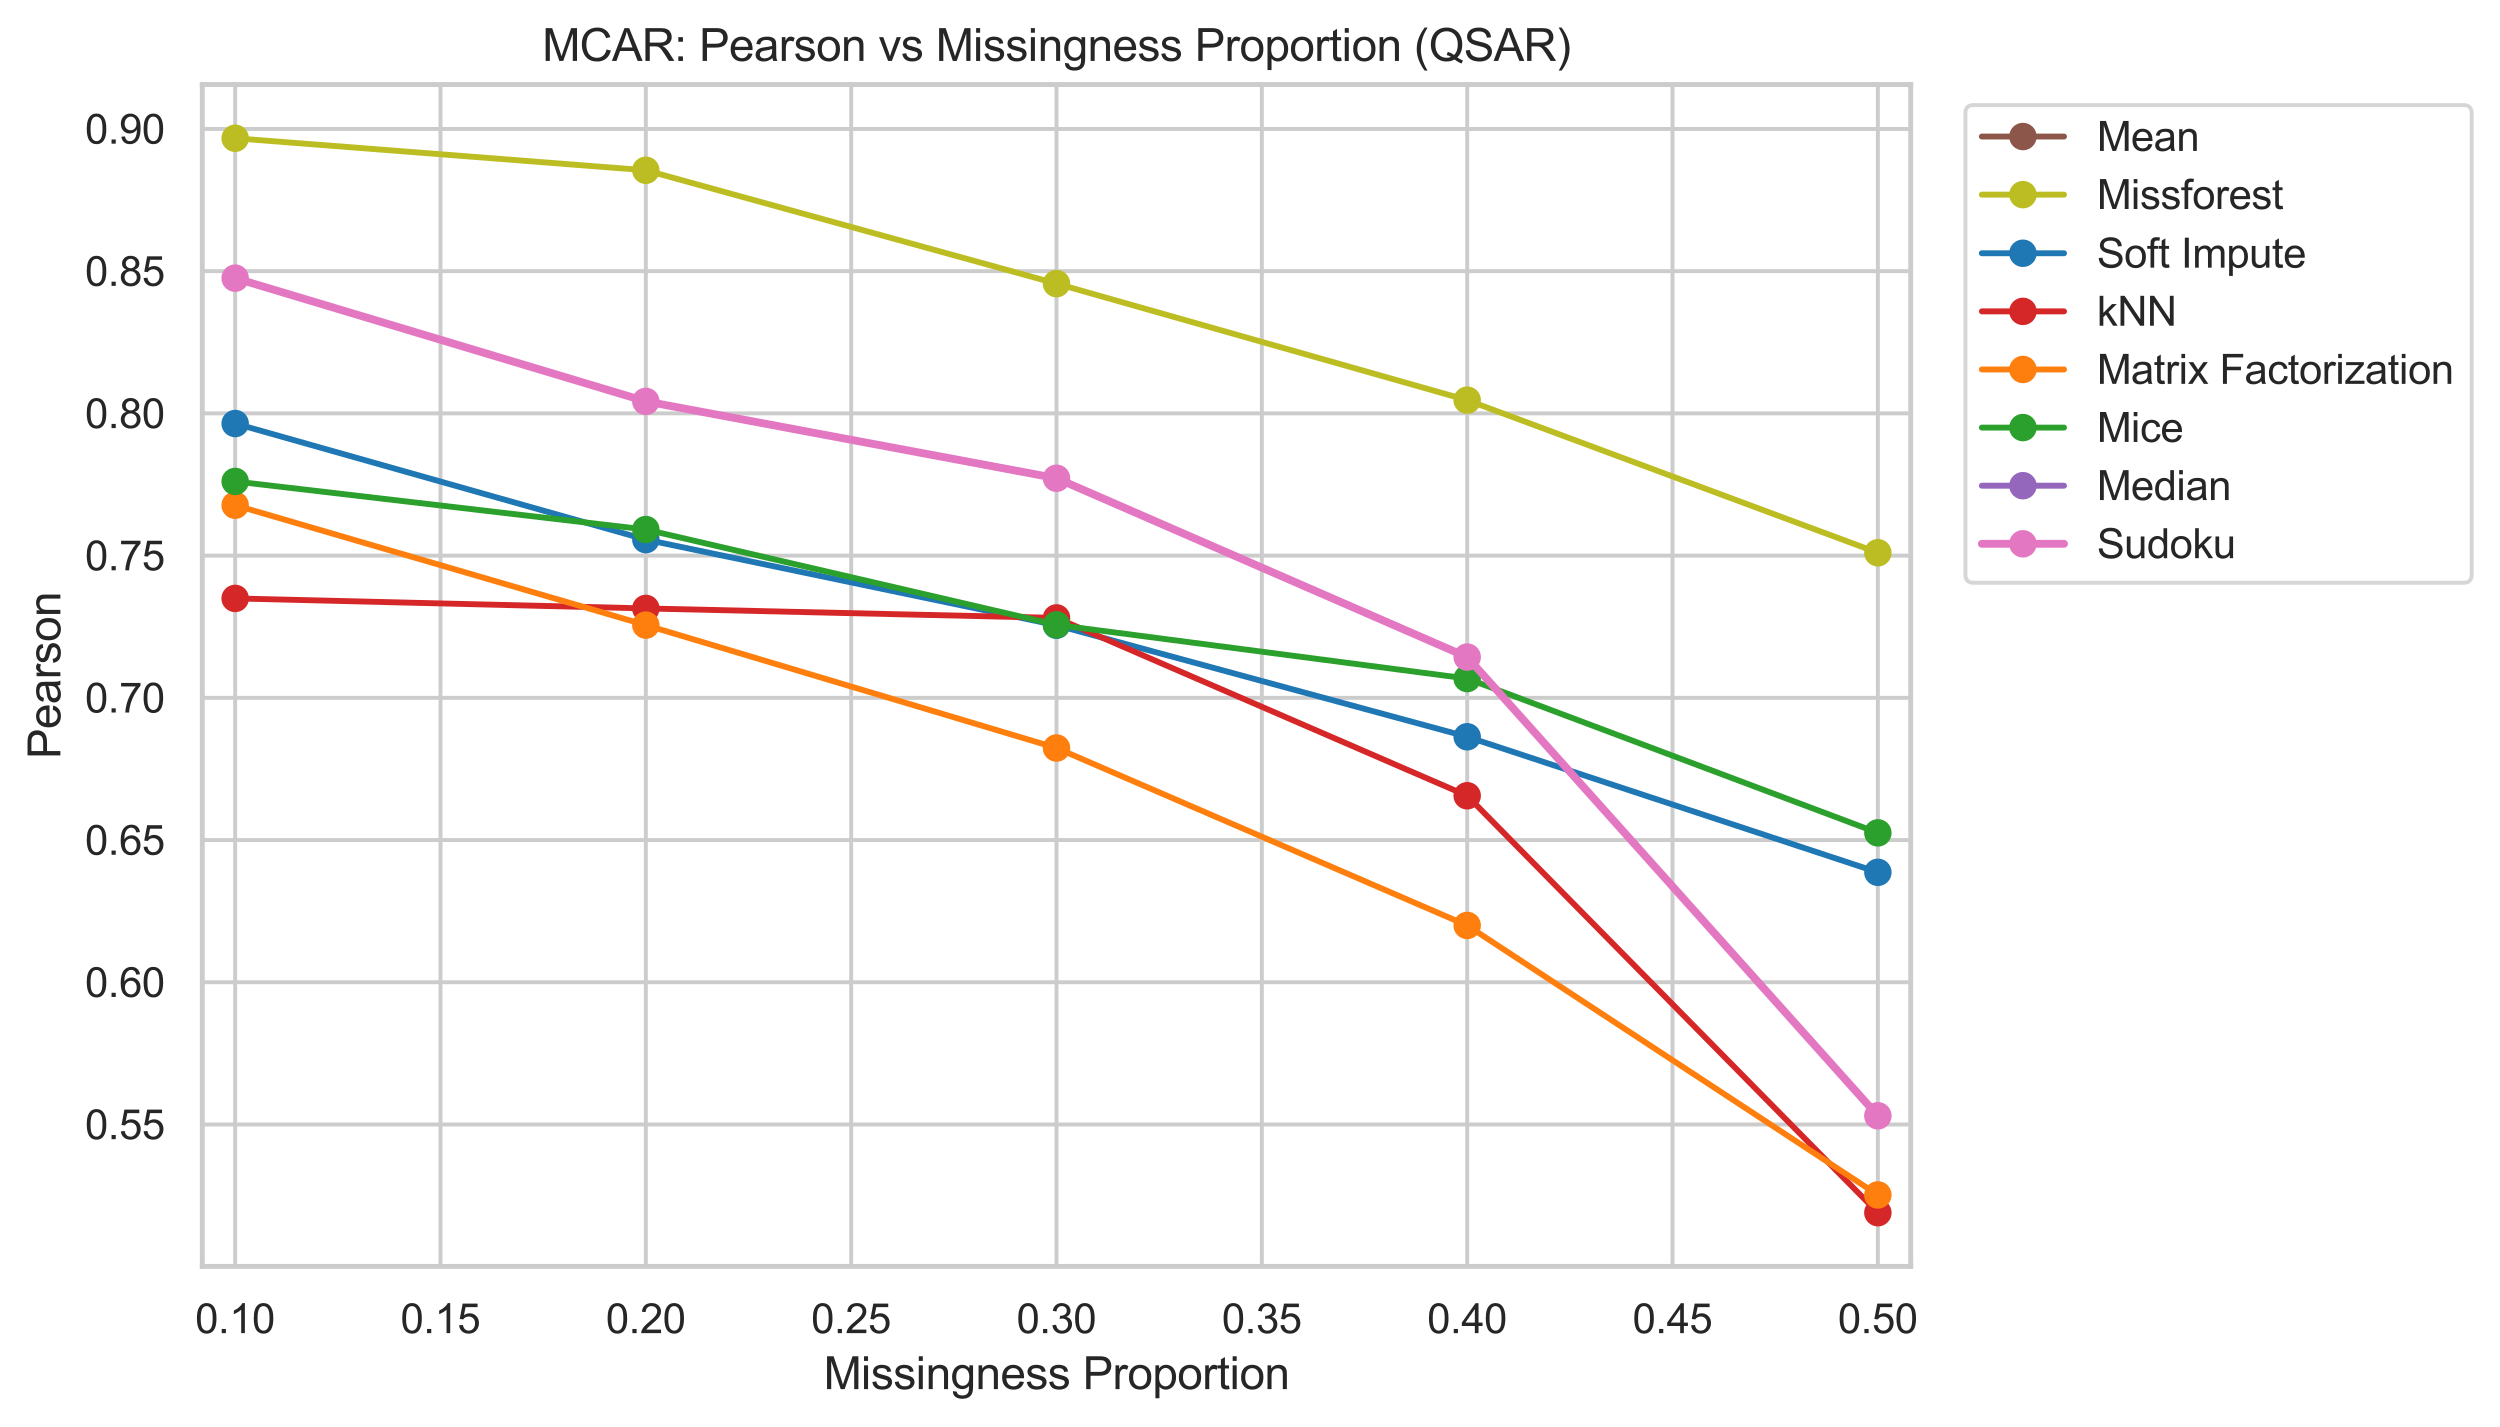 <?xml version="1.0" encoding="utf-8" standalone="no"?>
<!DOCTYPE svg PUBLIC "-//W3C//DTD SVG 1.1//EN"
  "http://www.w3.org/Graphics/SVG/1.1/DTD/svg11.dtd">
<svg xmlns:xlink="http://www.w3.org/1999/xlink" width="635.953pt" height="362.966pt" viewBox="0 0 635.953 362.966" xmlns="http://www.w3.org/2000/svg" version="1.1">
 <defs>
  <style type="text/css">*{stroke-linejoin: round; stroke-linecap: butt}</style>
 </defs>
 <g id="figure_1">
  <g id="patch_1">
   <path d="M 0 362.966 
L 635.953 362.966 
L 635.953 0 
L 0 0 
z
" style="fill: #ffffff"/>
  </g>
  <g id="axes_1">
   <g id="patch_2">
    <path d="M 51.462 322.149 
L 486.049 322.149 
L 486.049 21.506 
L 51.462 21.506 
z
" style="fill: #ffffff"/>
   </g>
   <g id="matplotlib.axis_1">
    <g id="xtick_1">
     <g id="line2d_1">
      <path d="M 59.82 322.149 
L 59.82 21.506 
" clip-path="url(#p4b046cbdfd)" style="fill: none; stroke: #cccccc; stroke-linecap: round"/>
     </g>
     <g id="text_1">
      <!-- 0.10 -->
      <g style="fill: #262626" transform="translate(49.651 339.129) scale(0.104 -0.104)">
       <defs>
        <path id="ArialMT-30" d="M 266 2259 
Q 266 3072 433 3567 
Q 600 4063 929 4331 
Q 1259 4600 1759 4600 
Q 2128 4600 2406 4451 
Q 2684 4303 2865 4023 
Q 3047 3744 3150 3342 
Q 3253 2941 3253 2259 
Q 3253 1453 3087 958 
Q 2922 463 2592 192 
Q 2263 -78 1759 -78 
Q 1097 -78 719 397 
Q 266 969 266 2259 
z
M 844 2259 
Q 844 1131 1108 757 
Q 1372 384 1759 384 
Q 2147 384 2411 759 
Q 2675 1134 2675 2259 
Q 2675 3391 2411 3762 
Q 2147 4134 1753 4134 
Q 1366 4134 1134 3806 
Q 844 3388 844 2259 
z
" transform="scale(0.016)"/>
        <path id="ArialMT-2e" d="M 581 0 
L 581 641 
L 1222 641 
L 1222 0 
L 581 0 
z
" transform="scale(0.016)"/>
        <path id="ArialMT-31" d="M 2384 0 
L 1822 0 
L 1822 3584 
Q 1619 3391 1289 3197 
Q 959 3003 697 2906 
L 697 3450 
Q 1169 3672 1522 3987 
Q 1875 4303 2022 4600 
L 2384 4600 
L 2384 0 
z
" transform="scale(0.016)"/>
       </defs>
       <use xlink:href="#ArialMT-30"/>
       <use xlink:href="#ArialMT-2e" transform="translate(55.615 0)"/>
       <use xlink:href="#ArialMT-31" transform="translate(83.398 0)"/>
       <use xlink:href="#ArialMT-30" transform="translate(139.014 0)"/>
      </g>
     </g>
    </g>
    <g id="xtick_2">
     <g id="line2d_2">
      <path d="M 112.054 322.149 
L 112.054 21.506 
" clip-path="url(#p4b046cbdfd)" style="fill: none; stroke: #cccccc; stroke-linecap: round"/>
     </g>
     <g id="text_2">
      <!-- 0.15 -->
      <g style="fill: #262626" transform="translate(101.885 339.129) scale(0.104 -0.104)">
       <defs>
        <path id="ArialMT-35" d="M 266 1200 
L 856 1250 
Q 922 819 1161 601 
Q 1400 384 1738 384 
Q 2144 384 2425 690 
Q 2706 997 2706 1503 
Q 2706 1984 2436 2262 
Q 2166 2541 1728 2541 
Q 1456 2541 1237 2417 
Q 1019 2294 894 2097 
L 366 2166 
L 809 4519 
L 3088 4519 
L 3088 3981 
L 1259 3981 
L 1013 2750 
Q 1425 3038 1878 3038 
Q 2478 3038 2890 2622 
Q 3303 2206 3303 1553 
Q 3303 931 2941 478 
Q 2500 -78 1738 -78 
Q 1113 -78 717 272 
Q 322 622 266 1200 
z
" transform="scale(0.016)"/>
       </defs>
       <use xlink:href="#ArialMT-30"/>
       <use xlink:href="#ArialMT-2e" transform="translate(55.615 0)"/>
       <use xlink:href="#ArialMT-31" transform="translate(83.398 0)"/>
       <use xlink:href="#ArialMT-35" transform="translate(139.014 0)"/>
      </g>
     </g>
    </g>
    <g id="xtick_3">
     <g id="line2d_3">
      <path d="M 164.288 322.149 
L 164.288 21.506 
" clip-path="url(#p4b046cbdfd)" style="fill: none; stroke: #cccccc; stroke-linecap: round"/>
     </g>
     <g id="text_3">
      <!-- 0.20 -->
      <g style="fill: #262626" transform="translate(154.119 339.129) scale(0.104 -0.104)">
       <defs>
        <path id="ArialMT-32" d="M 3222 541 
L 3222 0 
L 194 0 
Q 188 203 259 391 
Q 375 700 629 1000 
Q 884 1300 1366 1694 
Q 2113 2306 2375 2664 
Q 2638 3022 2638 3341 
Q 2638 3675 2398 3904 
Q 2159 4134 1775 4134 
Q 1369 4134 1125 3890 
Q 881 3647 878 3216 
L 300 3275 
Q 359 3922 746 4261 
Q 1134 4600 1788 4600 
Q 2447 4600 2831 4234 
Q 3216 3869 3216 3328 
Q 3216 3053 3103 2787 
Q 2991 2522 2730 2228 
Q 2469 1934 1863 1422 
Q 1356 997 1212 845 
Q 1069 694 975 541 
L 3222 541 
z
" transform="scale(0.016)"/>
       </defs>
       <use xlink:href="#ArialMT-30"/>
       <use xlink:href="#ArialMT-2e" transform="translate(55.615 0)"/>
       <use xlink:href="#ArialMT-32" transform="translate(83.398 0)"/>
       <use xlink:href="#ArialMT-30" transform="translate(139.014 0)"/>
      </g>
     </g>
    </g>
    <g id="xtick_4">
     <g id="line2d_4">
      <path d="M 216.522 322.149 
L 216.522 21.506 
" clip-path="url(#p4b046cbdfd)" style="fill: none; stroke: #cccccc; stroke-linecap: round"/>
     </g>
     <g id="text_4">
      <!-- 0.25 -->
      <g style="fill: #262626" transform="translate(206.353 339.129) scale(0.104 -0.104)">
       <use xlink:href="#ArialMT-30"/>
       <use xlink:href="#ArialMT-2e" transform="translate(55.615 0)"/>
       <use xlink:href="#ArialMT-32" transform="translate(83.398 0)"/>
       <use xlink:href="#ArialMT-35" transform="translate(139.014 0)"/>
      </g>
     </g>
    </g>
    <g id="xtick_5">
     <g id="line2d_5">
      <path d="M 268.756 322.149 
L 268.756 21.506 
" clip-path="url(#p4b046cbdfd)" style="fill: none; stroke: #cccccc; stroke-linecap: round"/>
     </g>
     <g id="text_5">
      <!-- 0.30 -->
      <g style="fill: #262626" transform="translate(258.587 339.129) scale(0.104 -0.104)">
       <defs>
        <path id="ArialMT-33" d="M 269 1209 
L 831 1284 
Q 928 806 1161 595 
Q 1394 384 1728 384 
Q 2125 384 2398 659 
Q 2672 934 2672 1341 
Q 2672 1728 2419 1979 
Q 2166 2231 1775 2231 
Q 1616 2231 1378 2169 
L 1441 2663 
Q 1497 2656 1531 2656 
Q 1891 2656 2178 2843 
Q 2466 3031 2466 3422 
Q 2466 3731 2256 3934 
Q 2047 4138 1716 4138 
Q 1388 4138 1169 3931 
Q 950 3725 888 3313 
L 325 3413 
Q 428 3978 793 4289 
Q 1159 4600 1703 4600 
Q 2078 4600 2393 4439 
Q 2709 4278 2876 4000 
Q 3044 3722 3044 3409 
Q 3044 3113 2884 2869 
Q 2725 2625 2413 2481 
Q 2819 2388 3044 2092 
Q 3269 1797 3269 1353 
Q 3269 753 2831 336 
Q 2394 -81 1725 -81 
Q 1122 -81 723 278 
Q 325 638 269 1209 
z
" transform="scale(0.016)"/>
       </defs>
       <use xlink:href="#ArialMT-30"/>
       <use xlink:href="#ArialMT-2e" transform="translate(55.615 0)"/>
       <use xlink:href="#ArialMT-33" transform="translate(83.398 0)"/>
       <use xlink:href="#ArialMT-30" transform="translate(139.014 0)"/>
      </g>
     </g>
    </g>
    <g id="xtick_6">
     <g id="line2d_6">
      <path d="M 320.99 322.149 
L 320.99 21.506 
" clip-path="url(#p4b046cbdfd)" style="fill: none; stroke: #cccccc; stroke-linecap: round"/>
     </g>
     <g id="text_6">
      <!-- 0.35 -->
      <g style="fill: #262626" transform="translate(310.822 339.129) scale(0.104 -0.104)">
       <use xlink:href="#ArialMT-30"/>
       <use xlink:href="#ArialMT-2e" transform="translate(55.615 0)"/>
       <use xlink:href="#ArialMT-33" transform="translate(83.398 0)"/>
       <use xlink:href="#ArialMT-35" transform="translate(139.014 0)"/>
      </g>
     </g>
    </g>
    <g id="xtick_7">
     <g id="line2d_7">
      <path d="M 373.224 322.149 
L 373.224 21.506 
" clip-path="url(#p4b046cbdfd)" style="fill: none; stroke: #cccccc; stroke-linecap: round"/>
     </g>
     <g id="text_7">
      <!-- 0.40 -->
      <g style="fill: #262626" transform="translate(363.056 339.129) scale(0.104 -0.104)">
       <defs>
        <path id="ArialMT-34" d="M 2069 0 
L 2069 1097 
L 81 1097 
L 81 1613 
L 2172 4581 
L 2631 4581 
L 2631 1613 
L 3250 1613 
L 3250 1097 
L 2631 1097 
L 2631 0 
L 2069 0 
z
M 2069 1613 
L 2069 3678 
L 634 1613 
L 2069 1613 
z
" transform="scale(0.016)"/>
       </defs>
       <use xlink:href="#ArialMT-30"/>
       <use xlink:href="#ArialMT-2e" transform="translate(55.615 0)"/>
       <use xlink:href="#ArialMT-34" transform="translate(83.398 0)"/>
       <use xlink:href="#ArialMT-30" transform="translate(139.014 0)"/>
      </g>
     </g>
    </g>
    <g id="xtick_8">
     <g id="line2d_8">
      <path d="M 425.458 322.149 
L 425.458 21.506 
" clip-path="url(#p4b046cbdfd)" style="fill: none; stroke: #cccccc; stroke-linecap: round"/>
     </g>
     <g id="text_8">
      <!-- 0.45 -->
      <g style="fill: #262626" transform="translate(415.29 339.129) scale(0.104 -0.104)">
       <use xlink:href="#ArialMT-30"/>
       <use xlink:href="#ArialMT-2e" transform="translate(55.615 0)"/>
       <use xlink:href="#ArialMT-34" transform="translate(83.398 0)"/>
       <use xlink:href="#ArialMT-35" transform="translate(139.014 0)"/>
      </g>
     </g>
    </g>
    <g id="xtick_9">
     <g id="line2d_9">
      <path d="M 477.692 322.149 
L 477.692 21.506 
" clip-path="url(#p4b046cbdfd)" style="fill: none; stroke: #cccccc; stroke-linecap: round"/>
     </g>
     <g id="text_9">
      <!-- 0.50 -->
      <g style="fill: #262626" transform="translate(467.524 339.129) scale(0.104 -0.104)">
       <use xlink:href="#ArialMT-30"/>
       <use xlink:href="#ArialMT-2e" transform="translate(55.615 0)"/>
       <use xlink:href="#ArialMT-35" transform="translate(83.398 0)"/>
       <use xlink:href="#ArialMT-30" transform="translate(139.014 0)"/>
      </g>
     </g>
    </g>
    <g id="text_10">
     <!-- Missingness Proportion -->
     <g style="fill: #262626" transform="translate(209.516 353.366) scale(0.114 -0.114)">
      <defs>
       <path id="ArialMT-4d" d="M 475 0 
L 475 4581 
L 1388 4581 
L 2472 1338 
Q 2622 884 2691 659 
Q 2769 909 2934 1394 
L 4031 4581 
L 4847 4581 
L 4847 0 
L 4263 0 
L 4263 3834 
L 2931 0 
L 2384 0 
L 1059 3900 
L 1059 0 
L 475 0 
z
" transform="scale(0.016)"/>
       <path id="ArialMT-69" d="M 425 3934 
L 425 4581 
L 988 4581 
L 988 3934 
L 425 3934 
z
M 425 0 
L 425 3319 
L 988 3319 
L 988 0 
L 425 0 
z
" transform="scale(0.016)"/>
       <path id="ArialMT-73" d="M 197 991 
L 753 1078 
Q 800 744 1014 566 
Q 1228 388 1613 388 
Q 2000 388 2187 545 
Q 2375 703 2375 916 
Q 2375 1106 2209 1216 
Q 2094 1291 1634 1406 
Q 1016 1563 777 1677 
Q 538 1791 414 1992 
Q 291 2194 291 2438 
Q 291 2659 392 2848 
Q 494 3038 669 3163 
Q 800 3259 1026 3326 
Q 1253 3394 1513 3394 
Q 1903 3394 2198 3281 
Q 2494 3169 2634 2976 
Q 2775 2784 2828 2463 
L 2278 2388 
Q 2241 2644 2061 2787 
Q 1881 2931 1553 2931 
Q 1166 2931 1000 2803 
Q 834 2675 834 2503 
Q 834 2394 903 2306 
Q 972 2216 1119 2156 
Q 1203 2125 1616 2013 
Q 2213 1853 2448 1751 
Q 2684 1650 2818 1456 
Q 2953 1263 2953 975 
Q 2953 694 2789 445 
Q 2625 197 2315 61 
Q 2006 -75 1616 -75 
Q 969 -75 630 194 
Q 291 463 197 991 
z
" transform="scale(0.016)"/>
       <path id="ArialMT-6e" d="M 422 0 
L 422 3319 
L 928 3319 
L 928 2847 
Q 1294 3394 1984 3394 
Q 2284 3394 2536 3286 
Q 2788 3178 2913 3003 
Q 3038 2828 3088 2588 
Q 3119 2431 3119 2041 
L 3119 0 
L 2556 0 
L 2556 2019 
Q 2556 2363 2490 2533 
Q 2425 2703 2258 2804 
Q 2091 2906 1866 2906 
Q 1506 2906 1245 2678 
Q 984 2450 984 1813 
L 984 0 
L 422 0 
z
" transform="scale(0.016)"/>
       <path id="ArialMT-67" d="M 319 -275 
L 866 -356 
Q 900 -609 1056 -725 
Q 1266 -881 1628 -881 
Q 2019 -881 2231 -725 
Q 2444 -569 2519 -288 
Q 2563 -116 2559 434 
Q 2191 0 1641 0 
Q 956 0 581 494 
Q 206 988 206 1678 
Q 206 2153 378 2554 
Q 550 2956 876 3175 
Q 1203 3394 1644 3394 
Q 2231 3394 2613 2919 
L 2613 3319 
L 3131 3319 
L 3131 450 
Q 3131 -325 2973 -648 
Q 2816 -972 2473 -1159 
Q 2131 -1347 1631 -1347 
Q 1038 -1347 672 -1080 
Q 306 -813 319 -275 
z
M 784 1719 
Q 784 1066 1043 766 
Q 1303 466 1694 466 
Q 2081 466 2343 764 
Q 2606 1063 2606 1700 
Q 2606 2309 2336 2618 
Q 2066 2928 1684 2928 
Q 1309 2928 1046 2623 
Q 784 2319 784 1719 
z
" transform="scale(0.016)"/>
       <path id="ArialMT-65" d="M 2694 1069 
L 3275 997 
Q 3138 488 2766 206 
Q 2394 -75 1816 -75 
Q 1088 -75 661 373 
Q 234 822 234 1631 
Q 234 2469 665 2931 
Q 1097 3394 1784 3394 
Q 2450 3394 2872 2941 
Q 3294 2488 3294 1666 
Q 3294 1616 3291 1516 
L 816 1516 
Q 847 969 1125 678 
Q 1403 388 1819 388 
Q 2128 388 2347 550 
Q 2566 713 2694 1069 
z
M 847 1978 
L 2700 1978 
Q 2663 2397 2488 2606 
Q 2219 2931 1791 2931 
Q 1403 2931 1139 2672 
Q 875 2413 847 1978 
z
" transform="scale(0.016)"/>
       <path id="ArialMT-20" transform="scale(0.016)"/>
       <path id="ArialMT-50" d="M 494 0 
L 494 4581 
L 2222 4581 
Q 2678 4581 2919 4538 
Q 3256 4481 3484 4323 
Q 3713 4166 3852 3881 
Q 3991 3597 3991 3256 
Q 3991 2672 3619 2267 
Q 3247 1863 2275 1863 
L 1100 1863 
L 1100 0 
L 494 0 
z
M 1100 2403 
L 2284 2403 
Q 2872 2403 3119 2622 
Q 3366 2841 3366 3238 
Q 3366 3525 3220 3729 
Q 3075 3934 2838 4000 
Q 2684 4041 2272 4041 
L 1100 4041 
L 1100 2403 
z
" transform="scale(0.016)"/>
       <path id="ArialMT-72" d="M 416 0 
L 416 3319 
L 922 3319 
L 922 2816 
Q 1116 3169 1280 3281 
Q 1444 3394 1641 3394 
Q 1925 3394 2219 3213 
L 2025 2691 
Q 1819 2813 1613 2813 
Q 1428 2813 1281 2702 
Q 1134 2591 1072 2394 
Q 978 2094 978 1738 
L 978 0 
L 416 0 
z
" transform="scale(0.016)"/>
       <path id="ArialMT-6f" d="M 213 1659 
Q 213 2581 725 3025 
Q 1153 3394 1769 3394 
Q 2453 3394 2887 2945 
Q 3322 2497 3322 1706 
Q 3322 1066 3130 698 
Q 2938 331 2570 128 
Q 2203 -75 1769 -75 
Q 1072 -75 642 372 
Q 213 819 213 1659 
z
M 791 1659 
Q 791 1022 1069 705 
Q 1347 388 1769 388 
Q 2188 388 2466 706 
Q 2744 1025 2744 1678 
Q 2744 2294 2464 2611 
Q 2184 2928 1769 2928 
Q 1347 2928 1069 2612 
Q 791 2297 791 1659 
z
" transform="scale(0.016)"/>
       <path id="ArialMT-70" d="M 422 -1272 
L 422 3319 
L 934 3319 
L 934 2888 
Q 1116 3141 1344 3267 
Q 1572 3394 1897 3394 
Q 2322 3394 2647 3175 
Q 2972 2956 3137 2557 
Q 3303 2159 3303 1684 
Q 3303 1175 3120 767 
Q 2938 359 2589 142 
Q 2241 -75 1856 -75 
Q 1575 -75 1351 44 
Q 1128 163 984 344 
L 984 -1272 
L 422 -1272 
z
M 931 1641 
Q 931 1000 1190 694 
Q 1450 388 1819 388 
Q 2194 388 2461 705 
Q 2728 1022 2728 1688 
Q 2728 2322 2467 2637 
Q 2206 2953 1844 2953 
Q 1484 2953 1207 2617 
Q 931 2281 931 1641 
z
" transform="scale(0.016)"/>
       <path id="ArialMT-74" d="M 1650 503 
L 1731 6 
Q 1494 -44 1306 -44 
Q 1000 -44 831 53 
Q 663 150 594 308 
Q 525 466 525 972 
L 525 2881 
L 113 2881 
L 113 3319 
L 525 3319 
L 525 4141 
L 1084 4478 
L 1084 3319 
L 1650 3319 
L 1650 2881 
L 1084 2881 
L 1084 941 
Q 1084 700 1114 631 
Q 1144 563 1211 522 
Q 1278 481 1403 481 
Q 1497 481 1650 503 
z
" transform="scale(0.016)"/>
      </defs>
      <use xlink:href="#ArialMT-4d"/>
      <use xlink:href="#ArialMT-69" transform="translate(83.301 0)"/>
      <use xlink:href="#ArialMT-73" transform="translate(105.518 0)"/>
      <use xlink:href="#ArialMT-73" transform="translate(155.518 0)"/>
      <use xlink:href="#ArialMT-69" transform="translate(205.518 0)"/>
      <use xlink:href="#ArialMT-6e" transform="translate(227.734 0)"/>
      <use xlink:href="#ArialMT-67" transform="translate(283.35 0)"/>
      <use xlink:href="#ArialMT-6e" transform="translate(338.965 0)"/>
      <use xlink:href="#ArialMT-65" transform="translate(394.58 0)"/>
      <use xlink:href="#ArialMT-73" transform="translate(450.195 0)"/>
      <use xlink:href="#ArialMT-73" transform="translate(500.195 0)"/>
      <use xlink:href="#ArialMT-20" transform="translate(550.195 0)"/>
      <use xlink:href="#ArialMT-50" transform="translate(577.979 0)"/>
      <use xlink:href="#ArialMT-72" transform="translate(644.678 0)"/>
      <use xlink:href="#ArialMT-6f" transform="translate(677.979 0)"/>
      <use xlink:href="#ArialMT-70" transform="translate(733.594 0)"/>
      <use xlink:href="#ArialMT-6f" transform="translate(789.209 0)"/>
      <use xlink:href="#ArialMT-72" transform="translate(844.824 0)"/>
      <use xlink:href="#ArialMT-74" transform="translate(878.125 0)"/>
      <use xlink:href="#ArialMT-69" transform="translate(905.908 0)"/>
      <use xlink:href="#ArialMT-6f" transform="translate(928.125 0)"/>
      <use xlink:href="#ArialMT-6e" transform="translate(983.74 0)"/>
     </g>
    </g>
   </g>
   <g id="matplotlib.axis_2">
    <g id="ytick_1">
     <g id="line2d_10">
      <path d="M 51.462 286.046 
L 486.049 286.046 
" clip-path="url(#p4b046cbdfd)" style="fill: none; stroke: #cccccc; stroke-linecap: round"/>
     </g>
     <g id="text_11">
      <!-- 0.55 -->
      <g style="fill: #262626" transform="translate(21.626 289.786) scale(0.104 -0.104)">
       <use xlink:href="#ArialMT-30"/>
       <use xlink:href="#ArialMT-2e" transform="translate(55.615 0)"/>
       <use xlink:href="#ArialMT-35" transform="translate(83.398 0)"/>
       <use xlink:href="#ArialMT-35" transform="translate(139.014 0)"/>
      </g>
     </g>
    </g>
    <g id="ytick_2">
     <g id="line2d_11">
      <path d="M 51.462 249.868 
L 486.049 249.868 
" clip-path="url(#p4b046cbdfd)" style="fill: none; stroke: #cccccc; stroke-linecap: round"/>
     </g>
     <g id="text_12">
      <!-- 0.60 -->
      <g style="fill: #262626" transform="translate(21.626 253.608) scale(0.104 -0.104)">
       <defs>
        <path id="ArialMT-36" d="M 3184 3459 
L 2625 3416 
Q 2550 3747 2413 3897 
Q 2184 4138 1850 4138 
Q 1581 4138 1378 3988 
Q 1113 3794 959 3422 
Q 806 3050 800 2363 
Q 1003 2672 1297 2822 
Q 1591 2972 1913 2972 
Q 2475 2972 2870 2558 
Q 3266 2144 3266 1488 
Q 3266 1056 3080 686 
Q 2894 316 2569 119 
Q 2244 -78 1831 -78 
Q 1128 -78 684 439 
Q 241 956 241 2144 
Q 241 3472 731 4075 
Q 1159 4600 1884 4600 
Q 2425 4600 2770 4297 
Q 3116 3994 3184 3459 
z
M 888 1484 
Q 888 1194 1011 928 
Q 1134 663 1356 523 
Q 1578 384 1822 384 
Q 2178 384 2434 671 
Q 2691 959 2691 1453 
Q 2691 1928 2437 2201 
Q 2184 2475 1800 2475 
Q 1419 2475 1153 2201 
Q 888 1928 888 1484 
z
" transform="scale(0.016)"/>
       </defs>
       <use xlink:href="#ArialMT-30"/>
       <use xlink:href="#ArialMT-2e" transform="translate(55.615 0)"/>
       <use xlink:href="#ArialMT-36" transform="translate(83.398 0)"/>
       <use xlink:href="#ArialMT-30" transform="translate(139.014 0)"/>
      </g>
     </g>
    </g>
    <g id="ytick_3">
     <g id="line2d_12">
      <path d="M 51.462 213.691 
L 486.049 213.691 
" clip-path="url(#p4b046cbdfd)" style="fill: none; stroke: #cccccc; stroke-linecap: round"/>
     </g>
     <g id="text_13">
      <!-- 0.65 -->
      <g style="fill: #262626" transform="translate(21.626 217.431) scale(0.104 -0.104)">
       <use xlink:href="#ArialMT-30"/>
       <use xlink:href="#ArialMT-2e" transform="translate(55.615 0)"/>
       <use xlink:href="#ArialMT-36" transform="translate(83.398 0)"/>
       <use xlink:href="#ArialMT-35" transform="translate(139.014 0)"/>
      </g>
     </g>
    </g>
    <g id="ytick_4">
     <g id="line2d_13">
      <path d="M 51.462 177.513 
L 486.049 177.513 
" clip-path="url(#p4b046cbdfd)" style="fill: none; stroke: #cccccc; stroke-linecap: round"/>
     </g>
     <g id="text_14">
      <!-- 0.70 -->
      <g style="fill: #262626" transform="translate(21.626 181.253) scale(0.104 -0.104)">
       <defs>
        <path id="ArialMT-37" d="M 303 3981 
L 303 4522 
L 3269 4522 
L 3269 4084 
Q 2831 3619 2401 2847 
Q 1972 2075 1738 1259 
Q 1569 684 1522 0 
L 944 0 
Q 953 541 1156 1306 
Q 1359 2072 1739 2783 
Q 2119 3494 2547 3981 
L 303 3981 
z
" transform="scale(0.016)"/>
       </defs>
       <use xlink:href="#ArialMT-30"/>
       <use xlink:href="#ArialMT-2e" transform="translate(55.615 0)"/>
       <use xlink:href="#ArialMT-37" transform="translate(83.398 0)"/>
       <use xlink:href="#ArialMT-30" transform="translate(139.014 0)"/>
      </g>
     </g>
    </g>
    <g id="ytick_5">
     <g id="line2d_14">
      <path d="M 51.462 141.336 
L 486.049 141.336 
" clip-path="url(#p4b046cbdfd)" style="fill: none; stroke: #cccccc; stroke-linecap: round"/>
     </g>
     <g id="text_15">
      <!-- 0.75 -->
      <g style="fill: #262626" transform="translate(21.626 145.076) scale(0.104 -0.104)">
       <use xlink:href="#ArialMT-30"/>
       <use xlink:href="#ArialMT-2e" transform="translate(55.615 0)"/>
       <use xlink:href="#ArialMT-37" transform="translate(83.398 0)"/>
       <use xlink:href="#ArialMT-35" transform="translate(139.014 0)"/>
      </g>
     </g>
    </g>
    <g id="ytick_6">
     <g id="line2d_15">
      <path d="M 51.462 105.158 
L 486.049 105.158 
" clip-path="url(#p4b046cbdfd)" style="fill: none; stroke: #cccccc; stroke-linecap: round"/>
     </g>
     <g id="text_16">
      <!-- 0.80 -->
      <g style="fill: #262626" transform="translate(21.626 108.898) scale(0.104 -0.104)">
       <defs>
        <path id="ArialMT-38" d="M 1131 2484 
Q 781 2613 612 2850 
Q 444 3088 444 3419 
Q 444 3919 803 4259 
Q 1163 4600 1759 4600 
Q 2359 4600 2725 4251 
Q 3091 3903 3091 3403 
Q 3091 3084 2923 2848 
Q 2756 2613 2416 2484 
Q 2838 2347 3058 2040 
Q 3278 1734 3278 1309 
Q 3278 722 2862 322 
Q 2447 -78 1769 -78 
Q 1091 -78 675 323 
Q 259 725 259 1325 
Q 259 1772 486 2073 
Q 713 2375 1131 2484 
z
M 1019 3438 
Q 1019 3113 1228 2906 
Q 1438 2700 1772 2700 
Q 2097 2700 2305 2904 
Q 2513 3109 2513 3406 
Q 2513 3716 2298 3927 
Q 2084 4138 1766 4138 
Q 1444 4138 1231 3931 
Q 1019 3725 1019 3438 
z
M 838 1322 
Q 838 1081 952 856 
Q 1066 631 1291 507 
Q 1516 384 1775 384 
Q 2178 384 2440 643 
Q 2703 903 2703 1303 
Q 2703 1709 2433 1975 
Q 2163 2241 1756 2241 
Q 1359 2241 1098 1978 
Q 838 1716 838 1322 
z
" transform="scale(0.016)"/>
       </defs>
       <use xlink:href="#ArialMT-30"/>
       <use xlink:href="#ArialMT-2e" transform="translate(55.615 0)"/>
       <use xlink:href="#ArialMT-38" transform="translate(83.398 0)"/>
       <use xlink:href="#ArialMT-30" transform="translate(139.014 0)"/>
      </g>
     </g>
    </g>
    <g id="ytick_7">
     <g id="line2d_16">
      <path d="M 51.462 68.981 
L 486.049 68.981 
" clip-path="url(#p4b046cbdfd)" style="fill: none; stroke: #cccccc; stroke-linecap: round"/>
     </g>
     <g id="text_17">
      <!-- 0.85 -->
      <g style="fill: #262626" transform="translate(21.626 72.721) scale(0.104 -0.104)">
       <use xlink:href="#ArialMT-30"/>
       <use xlink:href="#ArialMT-2e" transform="translate(55.615 0)"/>
       <use xlink:href="#ArialMT-38" transform="translate(83.398 0)"/>
       <use xlink:href="#ArialMT-35" transform="translate(139.014 0)"/>
      </g>
     </g>
    </g>
    <g id="ytick_8">
     <g id="line2d_17">
      <path d="M 51.462 32.804 
L 486.049 32.804 
" clip-path="url(#p4b046cbdfd)" style="fill: none; stroke: #cccccc; stroke-linecap: round"/>
     </g>
     <g id="text_18">
      <!-- 0.90 -->
      <g style="fill: #262626" transform="translate(21.626 36.544) scale(0.104 -0.104)">
       <defs>
        <path id="ArialMT-39" d="M 350 1059 
L 891 1109 
Q 959 728 1153 556 
Q 1347 384 1650 384 
Q 1909 384 2104 503 
Q 2300 622 2425 820 
Q 2550 1019 2634 1356 
Q 2719 1694 2719 2044 
Q 2719 2081 2716 2156 
Q 2547 1888 2255 1720 
Q 1963 1553 1622 1553 
Q 1053 1553 659 1965 
Q 266 2378 266 3053 
Q 266 3750 677 4175 
Q 1088 4600 1706 4600 
Q 2153 4600 2523 4359 
Q 2894 4119 3086 3673 
Q 3278 3228 3278 2384 
Q 3278 1506 3087 986 
Q 2897 466 2520 194 
Q 2144 -78 1638 -78 
Q 1100 -78 759 220 
Q 419 519 350 1059 
z
M 2653 3081 
Q 2653 3566 2395 3850 
Q 2138 4134 1775 4134 
Q 1400 4134 1122 3828 
Q 844 3522 844 3034 
Q 844 2597 1108 2323 
Q 1372 2050 1759 2050 
Q 2150 2050 2401 2323 
Q 2653 2597 2653 3081 
z
" transform="scale(0.016)"/>
       </defs>
       <use xlink:href="#ArialMT-30"/>
       <use xlink:href="#ArialMT-2e" transform="translate(55.615 0)"/>
       <use xlink:href="#ArialMT-39" transform="translate(83.398 0)"/>
       <use xlink:href="#ArialMT-30" transform="translate(139.014 0)"/>
      </g>
     </g>
    </g>
    <g id="text_19">
     <!-- Pearson -->
     <g style="fill: #262626" transform="translate(15.36 193.057) rotate(-90) scale(0.114 -0.114)">
      <defs>
       <path id="ArialMT-61" d="M 2588 409 
Q 2275 144 1986 34 
Q 1697 -75 1366 -75 
Q 819 -75 525 192 
Q 231 459 231 875 
Q 231 1119 342 1320 
Q 453 1522 633 1644 
Q 813 1766 1038 1828 
Q 1203 1872 1538 1913 
Q 2219 1994 2541 2106 
Q 2544 2222 2544 2253 
Q 2544 2597 2384 2738 
Q 2169 2928 1744 2928 
Q 1347 2928 1158 2789 
Q 969 2650 878 2297 
L 328 2372 
Q 403 2725 575 2942 
Q 747 3159 1072 3276 
Q 1397 3394 1825 3394 
Q 2250 3394 2515 3294 
Q 2781 3194 2906 3042 
Q 3031 2891 3081 2659 
Q 3109 2516 3109 2141 
L 3109 1391 
Q 3109 606 3145 398 
Q 3181 191 3288 0 
L 2700 0 
Q 2613 175 2588 409 
z
M 2541 1666 
Q 2234 1541 1622 1453 
Q 1275 1403 1131 1340 
Q 988 1278 909 1158 
Q 831 1038 831 891 
Q 831 666 1001 516 
Q 1172 366 1500 366 
Q 1825 366 2078 508 
Q 2331 650 2450 897 
Q 2541 1088 2541 1459 
L 2541 1666 
z
" transform="scale(0.016)"/>
      </defs>
      <use xlink:href="#ArialMT-50"/>
      <use xlink:href="#ArialMT-65" transform="translate(66.699 0)"/>
      <use xlink:href="#ArialMT-61" transform="translate(122.314 0)"/>
      <use xlink:href="#ArialMT-72" transform="translate(177.93 0)"/>
      <use xlink:href="#ArialMT-73" transform="translate(211.23 0)"/>
      <use xlink:href="#ArialMT-6f" transform="translate(261.23 0)"/>
      <use xlink:href="#ArialMT-6e" transform="translate(316.846 0)"/>
     </g>
    </g>
   </g>
   <g id="line2d_18">
    <path clip-path="url(#p4b046cbdfd)" style="fill: none; stroke: #8c564b; stroke-width: 1.5; stroke-linecap: round"/>
    <defs>
     <path id="ma8dc48718d" d="M 0 3 
C 0.796 3 1.559 2.684 2.121 2.121 
C 2.684 1.559 3 0.796 3 0 
C 3 -0.796 2.684 -1.559 2.121 -2.121 
C 1.559 -2.684 0.796 -3 0 -3 
C -0.796 -3 -1.559 -2.684 -2.121 -2.121 
C -2.684 -1.559 -3 -0.796 -3 0 
C -3 0.796 -2.684 1.559 -2.121 2.121 
C -1.559 2.684 -0.796 3 0 3 
z
" style="stroke: #8c564b"/>
    </defs>
    <g clip-path="url(#p4b046cbdfd)"/>
   </g>
   <g id="line2d_19">
    <path d="M 59.82 35.172 
L 164.288 43.318 
L 268.756 72.15 
L 373.224 101.795 
L 477.692 140.614 
" clip-path="url(#p4b046cbdfd)" style="fill: none; stroke: #bcbd22; stroke-width: 1.5; stroke-linecap: round"/>
    <defs>
     <path id="mc4fa21a5d3" d="M 0 3 
C 0.796 3 1.559 2.684 2.121 2.121 
C 2.684 1.559 3 0.796 3 0 
C 3 -0.796 2.684 -1.559 2.121 -2.121 
C 1.559 -2.684 0.796 -3 0 -3 
C -0.796 -3 -1.559 -2.684 -2.121 -2.121 
C -2.684 -1.559 -3 -0.796 -3 0 
C -3 0.796 -2.684 1.559 -2.121 2.121 
C -1.559 2.684 -0.796 3 0 3 
z
" style="stroke: #bcbd22"/>
    </defs>
    <g clip-path="url(#p4b046cbdfd)">
     <use xlink:href="#mc4fa21a5d3" x="59.82" y="35.172" style="fill: #bcbd22; stroke: #bcbd22"/>
     <use xlink:href="#mc4fa21a5d3" x="164.288" y="43.318" style="fill: #bcbd22; stroke: #bcbd22"/>
     <use xlink:href="#mc4fa21a5d3" x="268.756" y="72.15" style="fill: #bcbd22; stroke: #bcbd22"/>
     <use xlink:href="#mc4fa21a5d3" x="373.224" y="101.795" style="fill: #bcbd22; stroke: #bcbd22"/>
     <use xlink:href="#mc4fa21a5d3" x="477.692" y="140.614" style="fill: #bcbd22; stroke: #bcbd22"/>
    </g>
   </g>
   <g id="line2d_20">
    <path d="M 59.82 107.739 
L 164.288 137.268 
L 268.756 159.053 
L 373.224 187.421 
L 477.692 221.903 
" clip-path="url(#p4b046cbdfd)" style="fill: none; stroke: #1f77b4; stroke-width: 1.5; stroke-linecap: round"/>
    <defs>
     <path id="me714202a1a" d="M 0 3 
C 0.796 3 1.559 2.684 2.121 2.121 
C 2.684 1.559 3 0.796 3 0 
C 3 -0.796 2.684 -1.559 2.121 -2.121 
C 1.559 -2.684 0.796 -3 0 -3 
C -0.796 -3 -1.559 -2.684 -2.121 -2.121 
C -2.684 -1.559 -3 -0.796 -3 0 
C -3 0.796 -2.684 1.559 -2.121 2.121 
C -1.559 2.684 -0.796 3 0 3 
z
" style="stroke: #1f77b4"/>
    </defs>
    <g clip-path="url(#p4b046cbdfd)">
     <use xlink:href="#me714202a1a" x="59.82" y="107.739" style="fill: #1f77b4; stroke: #1f77b4"/>
     <use xlink:href="#me714202a1a" x="164.288" y="137.268" style="fill: #1f77b4; stroke: #1f77b4"/>
     <use xlink:href="#me714202a1a" x="268.756" y="159.053" style="fill: #1f77b4; stroke: #1f77b4"/>
     <use xlink:href="#me714202a1a" x="373.224" y="187.421" style="fill: #1f77b4; stroke: #1f77b4"/>
     <use xlink:href="#me714202a1a" x="477.692" y="221.903" style="fill: #1f77b4; stroke: #1f77b4"/>
    </g>
   </g>
   <g id="line2d_21">
    <path d="M 59.82 152.226 
L 164.288 154.775 
L 268.756 157.187 
L 373.224 202.424 
L 477.692 308.484 
" clip-path="url(#p4b046cbdfd)" style="fill: none; stroke: #d62728; stroke-width: 1.5; stroke-linecap: round"/>
    <defs>
     <path id="m312da30f45" d="M 0 3 
C 0.796 3 1.559 2.684 2.121 2.121 
C 2.684 1.559 3 0.796 3 0 
C 3 -0.796 2.684 -1.559 2.121 -2.121 
C 1.559 -2.684 0.796 -3 0 -3 
C -0.796 -3 -1.559 -2.684 -2.121 -2.121 
C -2.684 -1.559 -3 -0.796 -3 0 
C -3 0.796 -2.684 1.559 -2.121 2.121 
C -1.559 2.684 -0.796 3 0 3 
z
" style="stroke: #d62728"/>
    </defs>
    <g clip-path="url(#p4b046cbdfd)">
     <use xlink:href="#m312da30f45" x="59.82" y="152.226" style="fill: #d62728; stroke: #d62728"/>
     <use xlink:href="#m312da30f45" x="164.288" y="154.775" style="fill: #d62728; stroke: #d62728"/>
     <use xlink:href="#m312da30f45" x="268.756" y="157.187" style="fill: #d62728; stroke: #d62728"/>
     <use xlink:href="#m312da30f45" x="373.224" y="202.424" style="fill: #d62728; stroke: #d62728"/>
     <use xlink:href="#m312da30f45" x="477.692" y="308.484" style="fill: #d62728; stroke: #d62728"/>
    </g>
   </g>
   <g id="line2d_22">
    <path d="M 59.82 128.519 
L 164.288 159.022 
L 268.756 190.281 
L 373.224 235.416 
L 477.692 303.967 
" clip-path="url(#p4b046cbdfd)" style="fill: none; stroke: #ff7f0e; stroke-width: 1.5; stroke-linecap: round"/>
    <defs>
     <path id="mad49115569" d="M 0 3 
C 0.796 3 1.559 2.684 2.121 2.121 
C 2.684 1.559 3 0.796 3 0 
C 3 -0.796 2.684 -1.559 2.121 -2.121 
C 1.559 -2.684 0.796 -3 0 -3 
C -0.796 -3 -1.559 -2.684 -2.121 -2.121 
C -2.684 -1.559 -3 -0.796 -3 0 
C -3 0.796 -2.684 1.559 -2.121 2.121 
C -1.559 2.684 -0.796 3 0 3 
z
" style="stroke: #ff7f0e"/>
    </defs>
    <g clip-path="url(#p4b046cbdfd)">
     <use xlink:href="#mad49115569" x="59.82" y="128.519" style="fill: #ff7f0e; stroke: #ff7f0e"/>
     <use xlink:href="#mad49115569" x="164.288" y="159.022" style="fill: #ff7f0e; stroke: #ff7f0e"/>
     <use xlink:href="#mad49115569" x="268.756" y="190.281" style="fill: #ff7f0e; stroke: #ff7f0e"/>
     <use xlink:href="#mad49115569" x="373.224" y="235.416" style="fill: #ff7f0e; stroke: #ff7f0e"/>
     <use xlink:href="#mad49115569" x="477.692" y="303.967" style="fill: #ff7f0e; stroke: #ff7f0e"/>
    </g>
   </g>
   <g id="line2d_23">
    <path d="M 59.82 122.475 
L 164.288 134.709 
L 268.756 158.955 
L 373.224 172.611 
L 477.692 211.864 
" clip-path="url(#p4b046cbdfd)" style="fill: none; stroke: #2ca02c; stroke-width: 1.5; stroke-linecap: round"/>
    <defs>
     <path id="m475609066a" d="M 0 3 
C 0.796 3 1.559 2.684 2.121 2.121 
C 2.684 1.559 3 0.796 3 0 
C 3 -0.796 2.684 -1.559 2.121 -2.121 
C 1.559 -2.684 0.796 -3 0 -3 
C -0.796 -3 -1.559 -2.684 -2.121 -2.121 
C -2.684 -1.559 -3 -0.796 -3 0 
C -3 0.796 -2.684 1.559 -2.121 2.121 
C -1.559 2.684 -0.796 3 0 3 
z
" style="stroke: #2ca02c"/>
    </defs>
    <g clip-path="url(#p4b046cbdfd)">
     <use xlink:href="#m475609066a" x="59.82" y="122.475" style="fill: #2ca02c; stroke: #2ca02c"/>
     <use xlink:href="#m475609066a" x="164.288" y="134.709" style="fill: #2ca02c; stroke: #2ca02c"/>
     <use xlink:href="#m475609066a" x="268.756" y="158.955" style="fill: #2ca02c; stroke: #2ca02c"/>
     <use xlink:href="#m475609066a" x="373.224" y="172.611" style="fill: #2ca02c; stroke: #2ca02c"/>
     <use xlink:href="#m475609066a" x="477.692" y="211.864" style="fill: #2ca02c; stroke: #2ca02c"/>
    </g>
   </g>
   <g id="line2d_24">
    <path clip-path="url(#p4b046cbdfd)" style="fill: none; stroke: #9467bd; stroke-width: 1.5; stroke-linecap: round"/>
    <defs>
     <path id="mccd3d35b4e" d="M 0 3 
C 0.796 3 1.559 2.684 2.121 2.121 
C 2.684 1.559 3 0.796 3 0 
C 3 -0.796 2.684 -1.559 2.121 -2.121 
C 1.559 -2.684 0.796 -3 0 -3 
C -0.796 -3 -1.559 -2.684 -2.121 -2.121 
C -2.684 -1.559 -3 -0.796 -3 0 
C -3 0.796 -2.684 1.559 -2.121 2.121 
C -1.559 2.684 -0.796 3 0 3 
z
" style="stroke: #9467bd"/>
    </defs>
    <g clip-path="url(#p4b046cbdfd)"/>
   </g>
   <g id="patch_3">
    <path d="M 51.462 322.149 
L 51.462 21.506 
" style="fill: none; stroke: #cccccc; stroke-width: 1.25; stroke-linejoin: miter; stroke-linecap: square"/>
   </g>
   <g id="patch_4">
    <path d="M 486.049 322.149 
L 486.049 21.506 
" style="fill: none; stroke: #cccccc; stroke-width: 1.25; stroke-linejoin: miter; stroke-linecap: square"/>
   </g>
   <g id="patch_5">
    <path d="M 51.462 322.149 
L 486.049 322.149 
" style="fill: none; stroke: #cccccc; stroke-width: 1.25; stroke-linejoin: miter; stroke-linecap: square"/>
   </g>
   <g id="patch_6">
    <path d="M 51.462 21.506 
L 486.049 21.506 
" style="fill: none; stroke: #cccccc; stroke-width: 1.25; stroke-linejoin: miter; stroke-linecap: square"/>
   </g>
   <g id="text_20">
    <!-- MCAR: Pearson vs Missingness Proportion (QSAR) -->
    <g style="fill: #262626" transform="translate(137.936 15.506) scale(0.114 -0.114)">
     <defs>
      <path id="ArialMT-43" d="M 3763 1606 
L 4369 1453 
Q 4178 706 3683 314 
Q 3188 -78 2472 -78 
Q 1731 -78 1267 223 
Q 803 525 561 1097 
Q 319 1669 319 2325 
Q 319 3041 592 3573 
Q 866 4106 1370 4382 
Q 1875 4659 2481 4659 
Q 3169 4659 3637 4309 
Q 4106 3959 4291 3325 
L 3694 3184 
Q 3534 3684 3231 3912 
Q 2928 4141 2469 4141 
Q 1941 4141 1586 3887 
Q 1231 3634 1087 3207 
Q 944 2781 944 2328 
Q 944 1744 1114 1308 
Q 1284 872 1643 656 
Q 2003 441 2422 441 
Q 2931 441 3284 734 
Q 3638 1028 3763 1606 
z
" transform="scale(0.016)"/>
      <path id="ArialMT-41" d="M -9 0 
L 1750 4581 
L 2403 4581 
L 4278 0 
L 3588 0 
L 3053 1388 
L 1138 1388 
L 634 0 
L -9 0 
z
M 1313 1881 
L 2866 1881 
L 2388 3150 
Q 2169 3728 2063 4100 
Q 1975 3659 1816 3225 
L 1313 1881 
z
" transform="scale(0.016)"/>
      <path id="ArialMT-52" d="M 503 0 
L 503 4581 
L 2534 4581 
Q 3147 4581 3465 4457 
Q 3784 4334 3975 4021 
Q 4166 3709 4166 3331 
Q 4166 2844 3850 2509 
Q 3534 2175 2875 2084 
Q 3116 1969 3241 1856 
Q 3506 1613 3744 1247 
L 4541 0 
L 3778 0 
L 3172 953 
Q 2906 1366 2734 1584 
Q 2563 1803 2427 1890 
Q 2291 1978 2150 2013 
Q 2047 2034 1813 2034 
L 1109 2034 
L 1109 0 
L 503 0 
z
M 1109 2559 
L 2413 2559 
Q 2828 2559 3062 2645 
Q 3297 2731 3419 2920 
Q 3541 3109 3541 3331 
Q 3541 3656 3305 3865 
Q 3069 4075 2559 4075 
L 1109 4075 
L 1109 2559 
z
" transform="scale(0.016)"/>
      <path id="ArialMT-3a" d="M 578 2678 
L 578 3319 
L 1219 3319 
L 1219 2678 
L 578 2678 
z
M 578 0 
L 578 641 
L 1219 641 
L 1219 0 
L 578 0 
z
" transform="scale(0.016)"/>
      <path id="ArialMT-76" d="M 1344 0 
L 81 3319 
L 675 3319 
L 1388 1331 
Q 1503 1009 1600 663 
Q 1675 925 1809 1294 
L 2547 3319 
L 3125 3319 
L 1869 0 
L 1344 0 
z
" transform="scale(0.016)"/>
      <path id="ArialMT-28" d="M 1497 -1347 
Q 1031 -759 709 28 
Q 388 816 388 1659 
Q 388 2403 628 3084 
Q 909 3875 1497 4659 
L 1900 4659 
Q 1522 4009 1400 3731 
Q 1209 3300 1100 2831 
Q 966 2247 966 1656 
Q 966 153 1900 -1347 
L 1497 -1347 
z
" transform="scale(0.016)"/>
      <path id="ArialMT-51" d="M 3966 491 
Q 4388 200 4744 66 
L 4566 -356 
Q 4072 -178 3581 206 
Q 3072 -78 2456 -78 
Q 1834 -78 1328 222 
Q 822 522 548 1065 
Q 275 1609 275 2291 
Q 275 2969 550 3525 
Q 825 4081 1333 4372 
Q 1841 4663 2469 4663 
Q 3103 4663 3612 4361 
Q 4122 4059 4389 3517 
Q 4656 2975 4656 2294 
Q 4656 1728 4484 1276 
Q 4313 825 3966 491 
z
M 2631 1266 
Q 3156 1119 3497 828 
Q 4031 1316 4031 2294 
Q 4031 2850 3842 3265 
Q 3653 3681 3289 3911 
Q 2925 4141 2472 4141 
Q 1794 4141 1347 3677 
Q 900 3213 900 2291 
Q 900 1397 1342 919 
Q 1784 441 2472 441 
Q 2797 441 3084 563 
Q 2800 747 2484 825 
L 2631 1266 
z
" transform="scale(0.016)"/>
      <path id="ArialMT-53" d="M 288 1472 
L 859 1522 
Q 900 1178 1048 958 
Q 1197 738 1509 602 
Q 1822 466 2213 466 
Q 2559 466 2825 569 
Q 3091 672 3220 851 
Q 3350 1031 3350 1244 
Q 3350 1459 3225 1620 
Q 3100 1781 2813 1891 
Q 2628 1963 1997 2114 
Q 1366 2266 1113 2400 
Q 784 2572 623 2826 
Q 463 3081 463 3397 
Q 463 3744 659 4045 
Q 856 4347 1234 4503 
Q 1613 4659 2075 4659 
Q 2584 4659 2973 4495 
Q 3363 4331 3572 4012 
Q 3781 3694 3797 3291 
L 3216 3247 
Q 3169 3681 2898 3903 
Q 2628 4125 2100 4125 
Q 1550 4125 1298 3923 
Q 1047 3722 1047 3438 
Q 1047 3191 1225 3031 
Q 1400 2872 2139 2705 
Q 2878 2538 3153 2413 
Q 3553 2228 3743 1945 
Q 3934 1663 3934 1294 
Q 3934 928 3725 604 
Q 3516 281 3123 101 
Q 2731 -78 2241 -78 
Q 1619 -78 1198 103 
Q 778 284 539 648 
Q 300 1013 288 1472 
z
" transform="scale(0.016)"/>
      <path id="ArialMT-29" d="M 791 -1347 
L 388 -1347 
Q 1322 153 1322 1656 
Q 1322 2244 1188 2822 
Q 1081 3291 891 3722 
Q 769 4003 388 4659 
L 791 4659 
Q 1378 3875 1659 3084 
Q 1900 2403 1900 1659 
Q 1900 816 1576 28 
Q 1253 -759 791 -1347 
z
" transform="scale(0.016)"/>
     </defs>
     <use xlink:href="#ArialMT-4d"/>
     <use xlink:href="#ArialMT-43" transform="translate(83.301 0)"/>
     <use xlink:href="#ArialMT-41" transform="translate(155.518 0)"/>
     <use xlink:href="#ArialMT-52" transform="translate(222.217 0)"/>
     <use xlink:href="#ArialMT-3a" transform="translate(294.434 0)"/>
     <use xlink:href="#ArialMT-20" transform="translate(322.217 0)"/>
     <use xlink:href="#ArialMT-50" transform="translate(350 0)"/>
     <use xlink:href="#ArialMT-65" transform="translate(416.699 0)"/>
     <use xlink:href="#ArialMT-61" transform="translate(472.314 0)"/>
     <use xlink:href="#ArialMT-72" transform="translate(527.93 0)"/>
     <use xlink:href="#ArialMT-73" transform="translate(561.23 0)"/>
     <use xlink:href="#ArialMT-6f" transform="translate(611.23 0)"/>
     <use xlink:href="#ArialMT-6e" transform="translate(666.846 0)"/>
     <use xlink:href="#ArialMT-20" transform="translate(722.461 0)"/>
     <use xlink:href="#ArialMT-76" transform="translate(750.244 0)"/>
     <use xlink:href="#ArialMT-73" transform="translate(800.244 0)"/>
     <use xlink:href="#ArialMT-20" transform="translate(850.244 0)"/>
     <use xlink:href="#ArialMT-4d" transform="translate(878.027 0)"/>
     <use xlink:href="#ArialMT-69" transform="translate(961.328 0)"/>
     <use xlink:href="#ArialMT-73" transform="translate(983.545 0)"/>
     <use xlink:href="#ArialMT-73" transform="translate(1033.545 0)"/>
     <use xlink:href="#ArialMT-69" transform="translate(1083.545 0)"/>
     <use xlink:href="#ArialMT-6e" transform="translate(1105.762 0)"/>
     <use xlink:href="#ArialMT-67" transform="translate(1161.377 0)"/>
     <use xlink:href="#ArialMT-6e" transform="translate(1216.992 0)"/>
     <use xlink:href="#ArialMT-65" transform="translate(1272.607 0)"/>
     <use xlink:href="#ArialMT-73" transform="translate(1328.223 0)"/>
     <use xlink:href="#ArialMT-73" transform="translate(1378.223 0)"/>
     <use xlink:href="#ArialMT-20" transform="translate(1428.223 0)"/>
     <use xlink:href="#ArialMT-50" transform="translate(1456.006 0)"/>
     <use xlink:href="#ArialMT-72" transform="translate(1522.705 0)"/>
     <use xlink:href="#ArialMT-6f" transform="translate(1556.006 0)"/>
     <use xlink:href="#ArialMT-70" transform="translate(1611.621 0)"/>
     <use xlink:href="#ArialMT-6f" transform="translate(1667.236 0)"/>
     <use xlink:href="#ArialMT-72" transform="translate(1722.852 0)"/>
     <use xlink:href="#ArialMT-74" transform="translate(1756.152 0)"/>
     <use xlink:href="#ArialMT-69" transform="translate(1783.936 0)"/>
     <use xlink:href="#ArialMT-6f" transform="translate(1806.152 0)"/>
     <use xlink:href="#ArialMT-6e" transform="translate(1861.768 0)"/>
     <use xlink:href="#ArialMT-20" transform="translate(1917.383 0)"/>
     <use xlink:href="#ArialMT-28" transform="translate(1945.166 0)"/>
     <use xlink:href="#ArialMT-51" transform="translate(1978.467 0)"/>
     <use xlink:href="#ArialMT-53" transform="translate(2056.25 0)"/>
     <use xlink:href="#ArialMT-41" transform="translate(2122.949 0)"/>
     <use xlink:href="#ArialMT-52" transform="translate(2189.648 0)"/>
     <use xlink:href="#ArialMT-29" transform="translate(2261.865 0)"/>
    </g>
   </g>
   <g id="line2d_25">
    <path d="M 59.82 70.761 
L 164.288 102.106 
L 268.756 121.661 
L 373.224 167.146 
L 477.692 283.835 
" clip-path="url(#p4b046cbdfd)" style="fill: none; stroke: #e377c2; stroke-width: 2; stroke-linecap: round"/>
    <defs>
     <path id="md6c752d2db" d="M 0 3 
C 0.796 3 1.559 2.684 2.121 2.121 
C 2.684 1.559 3 0.796 3 0 
C 3 -0.796 2.684 -1.559 2.121 -2.121 
C 1.559 -2.684 0.796 -3 0 -3 
C -0.796 -3 -1.559 -2.684 -2.121 -2.121 
C -2.684 -1.559 -3 -0.796 -3 0 
C -3 0.796 -2.684 1.559 -2.121 2.121 
C -1.559 2.684 -0.796 3 0 3 
z
" style="stroke: #e377c2"/>
    </defs>
    <g clip-path="url(#p4b046cbdfd)">
     <use xlink:href="#md6c752d2db" x="59.82" y="70.761" style="fill: #e377c2; stroke: #e377c2"/>
     <use xlink:href="#md6c752d2db" x="164.288" y="102.106" style="fill: #e377c2; stroke: #e377c2"/>
     <use xlink:href="#md6c752d2db" x="268.756" y="121.661" style="fill: #e377c2; stroke: #e377c2"/>
     <use xlink:href="#md6c752d2db" x="373.224" y="167.146" style="fill: #e377c2; stroke: #e377c2"/>
     <use xlink:href="#md6c752d2db" x="477.692" y="283.835" style="fill: #e377c2; stroke: #e377c2"/>
    </g>
   </g>
   <g id="legend_1">
    <g id="patch_7">
     <path d="M 502.056 148.248 
L 626.663 148.248 
Q 628.753 148.248 628.753 146.158 
L 628.753 28.821 
Q 628.753 26.731 626.663 26.731 
L 502.056 26.731 
Q 499.966 26.731 499.966 28.821 
L 499.966 146.158 
Q 499.966 148.248 502.056 148.248 
z
" style="fill: #ffffff; opacity: 0.8; stroke: #cccccc; stroke-linejoin: miter"/>
    </g>
    <g id="line2d_26">
     <path d="M 504.146 34.733 
L 525.046 34.733 
" style="fill: none; stroke: #8c564b; stroke-width: 1.5; stroke-linecap: round"/>
    </g>
    <g id="line2d_27">
     <g>
      <use xlink:href="#ma8dc48718d" x="514.596" y="34.733" style="fill: #8c564b; stroke: #8c564b"/>
     </g>
    </g>
    <g id="text_21">
     <!-- Mean -->
     <g style="fill: #262626" transform="translate(533.406 38.391) scale(0.104 -0.104)">
      <use xlink:href="#ArialMT-4d"/>
      <use xlink:href="#ArialMT-65" transform="translate(83.301 0)"/>
      <use xlink:href="#ArialMT-61" transform="translate(138.916 0)"/>
      <use xlink:href="#ArialMT-6e" transform="translate(194.531 0)"/>
     </g>
    </g>
    <g id="line2d_28">
     <path d="M 504.146 49.515 
L 525.046 49.515 
" style="fill: none; stroke: #bcbd22; stroke-width: 1.5; stroke-linecap: round"/>
    </g>
    <g id="line2d_29">
     <g>
      <use xlink:href="#mc4fa21a5d3" x="514.596" y="49.515" style="fill: #bcbd22; stroke: #bcbd22"/>
     </g>
    </g>
    <g id="text_22">
     <!-- Missforest -->
     <g style="fill: #262626" transform="translate(533.406 53.173) scale(0.104 -0.104)">
      <defs>
       <path id="ArialMT-66" d="M 556 0 
L 556 2881 
L 59 2881 
L 59 3319 
L 556 3319 
L 556 3672 
Q 556 4006 616 4169 
Q 697 4388 901 4523 
Q 1106 4659 1475 4659 
Q 1713 4659 2000 4603 
L 1916 4113 
Q 1741 4144 1584 4144 
Q 1328 4144 1222 4034 
Q 1116 3925 1116 3625 
L 1116 3319 
L 1763 3319 
L 1763 2881 
L 1116 2881 
L 1116 0 
L 556 0 
z
" transform="scale(0.016)"/>
      </defs>
      <use xlink:href="#ArialMT-4d"/>
      <use xlink:href="#ArialMT-69" transform="translate(83.301 0)"/>
      <use xlink:href="#ArialMT-73" transform="translate(105.518 0)"/>
      <use xlink:href="#ArialMT-73" transform="translate(155.518 0)"/>
      <use xlink:href="#ArialMT-66" transform="translate(205.518 0)"/>
      <use xlink:href="#ArialMT-6f" transform="translate(233.301 0)"/>
      <use xlink:href="#ArialMT-72" transform="translate(288.916 0)"/>
      <use xlink:href="#ArialMT-65" transform="translate(322.217 0)"/>
      <use xlink:href="#ArialMT-73" transform="translate(377.832 0)"/>
      <use xlink:href="#ArialMT-74" transform="translate(427.832 0)"/>
     </g>
    </g>
    <g id="line2d_30">
     <path d="M 504.146 64.424 
L 525.046 64.424 
" style="fill: none; stroke: #1f77b4; stroke-width: 1.5; stroke-linecap: round"/>
    </g>
    <g id="line2d_31">
     <g>
      <use xlink:href="#me714202a1a" x="514.596" y="64.424" style="fill: #1f77b4; stroke: #1f77b4"/>
     </g>
    </g>
    <g id="text_23">
     <!-- Soft Impute -->
     <g style="fill: #262626" transform="translate(533.406 68.082) scale(0.104 -0.104)">
      <defs>
       <path id="ArialMT-49" d="M 597 0 
L 597 4581 
L 1203 4581 
L 1203 0 
L 597 0 
z
" transform="scale(0.016)"/>
       <path id="ArialMT-6d" d="M 422 0 
L 422 3319 
L 925 3319 
L 925 2853 
Q 1081 3097 1340 3245 
Q 1600 3394 1931 3394 
Q 2300 3394 2536 3241 
Q 2772 3088 2869 2813 
Q 3263 3394 3894 3394 
Q 4388 3394 4653 3120 
Q 4919 2847 4919 2278 
L 4919 0 
L 4359 0 
L 4359 2091 
Q 4359 2428 4304 2576 
Q 4250 2725 4106 2815 
Q 3963 2906 3769 2906 
Q 3419 2906 3187 2673 
Q 2956 2441 2956 1928 
L 2956 0 
L 2394 0 
L 2394 2156 
Q 2394 2531 2256 2718 
Q 2119 2906 1806 2906 
Q 1569 2906 1367 2781 
Q 1166 2656 1075 2415 
Q 984 2175 984 1722 
L 984 0 
L 422 0 
z
" transform="scale(0.016)"/>
       <path id="ArialMT-75" d="M 2597 0 
L 2597 488 
Q 2209 -75 1544 -75 
Q 1250 -75 995 37 
Q 741 150 617 320 
Q 494 491 444 738 
Q 409 903 409 1263 
L 409 3319 
L 972 3319 
L 972 1478 
Q 972 1038 1006 884 
Q 1059 663 1231 536 
Q 1403 409 1656 409 
Q 1909 409 2131 539 
Q 2353 669 2445 892 
Q 2538 1116 2538 1541 
L 2538 3319 
L 3100 3319 
L 3100 0 
L 2597 0 
z
" transform="scale(0.016)"/>
      </defs>
      <use xlink:href="#ArialMT-53"/>
      <use xlink:href="#ArialMT-6f" transform="translate(66.699 0)"/>
      <use xlink:href="#ArialMT-66" transform="translate(122.314 0)"/>
      <use xlink:href="#ArialMT-74" transform="translate(150.098 0)"/>
      <use xlink:href="#ArialMT-20" transform="translate(177.881 0)"/>
      <use xlink:href="#ArialMT-49" transform="translate(205.664 0)"/>
      <use xlink:href="#ArialMT-6d" transform="translate(233.447 0)"/>
      <use xlink:href="#ArialMT-70" transform="translate(316.748 0)"/>
      <use xlink:href="#ArialMT-75" transform="translate(372.363 0)"/>
      <use xlink:href="#ArialMT-74" transform="translate(427.979 0)"/>
      <use xlink:href="#ArialMT-65" transform="translate(455.762 0)"/>
     </g>
    </g>
    <g id="line2d_32">
     <path d="M 504.146 79.206 
L 525.046 79.206 
" style="fill: none; stroke: #d62728; stroke-width: 1.5; stroke-linecap: round"/>
    </g>
    <g id="line2d_33">
     <g>
      <use xlink:href="#m312da30f45" x="514.596" y="79.206" style="fill: #d62728; stroke: #d62728"/>
     </g>
    </g>
    <g id="text_24">
     <!-- kNN -->
     <g style="fill: #262626" transform="translate(533.406 82.864) scale(0.104 -0.104)">
      <defs>
       <path id="ArialMT-6b" d="M 425 0 
L 425 4581 
L 988 4581 
L 988 1969 
L 2319 3319 
L 3047 3319 
L 1778 2088 
L 3175 0 
L 2481 0 
L 1384 1697 
L 988 1316 
L 988 0 
L 425 0 
z
" transform="scale(0.016)"/>
       <path id="ArialMT-4e" d="M 488 0 
L 488 4581 
L 1109 4581 
L 3516 984 
L 3516 4581 
L 4097 4581 
L 4097 0 
L 3475 0 
L 1069 3600 
L 1069 0 
L 488 0 
z
" transform="scale(0.016)"/>
      </defs>
      <use xlink:href="#ArialMT-6b"/>
      <use xlink:href="#ArialMT-4e" transform="translate(50 0)"/>
      <use xlink:href="#ArialMT-4e" transform="translate(122.217 0)"/>
     </g>
    </g>
    <g id="line2d_34">
     <path d="M 504.146 93.988 
L 525.046 93.988 
" style="fill: none; stroke: #ff7f0e; stroke-width: 1.5; stroke-linecap: round"/>
    </g>
    <g id="line2d_35">
     <g>
      <use xlink:href="#mad49115569" x="514.596" y="93.988" style="fill: #ff7f0e; stroke: #ff7f0e"/>
     </g>
    </g>
    <g id="text_25">
     <!-- Matrix Factorization -->
     <g style="fill: #262626" transform="translate(533.406 97.646) scale(0.104 -0.104)">
      <defs>
       <path id="ArialMT-78" d="M 47 0 
L 1259 1725 
L 138 3319 
L 841 3319 
L 1350 2541 
Q 1494 2319 1581 2169 
Q 1719 2375 1834 2534 
L 2394 3319 
L 3066 3319 
L 1919 1756 
L 3153 0 
L 2463 0 
L 1781 1031 
L 1600 1309 
L 728 0 
L 47 0 
z
" transform="scale(0.016)"/>
       <path id="ArialMT-46" d="M 525 0 
L 525 4581 
L 3616 4581 
L 3616 4041 
L 1131 4041 
L 1131 2622 
L 3281 2622 
L 3281 2081 
L 1131 2081 
L 1131 0 
L 525 0 
z
" transform="scale(0.016)"/>
       <path id="ArialMT-63" d="M 2588 1216 
L 3141 1144 
Q 3050 572 2676 248 
Q 2303 -75 1759 -75 
Q 1078 -75 664 370 
Q 250 816 250 1647 
Q 250 2184 428 2587 
Q 606 2991 970 3192 
Q 1334 3394 1763 3394 
Q 2303 3394 2647 3120 
Q 2991 2847 3088 2344 
L 2541 2259 
Q 2463 2594 2264 2762 
Q 2066 2931 1784 2931 
Q 1359 2931 1093 2626 
Q 828 2322 828 1663 
Q 828 994 1084 691 
Q 1341 388 1753 388 
Q 2084 388 2306 591 
Q 2528 794 2588 1216 
z
" transform="scale(0.016)"/>
       <path id="ArialMT-7a" d="M 125 0 
L 125 456 
L 2238 2881 
Q 1878 2863 1603 2863 
L 250 2863 
L 250 3319 
L 2963 3319 
L 2963 2947 
L 1166 841 
L 819 456 
Q 1197 484 1528 484 
L 3063 484 
L 3063 0 
L 125 0 
z
" transform="scale(0.016)"/>
      </defs>
      <use xlink:href="#ArialMT-4d"/>
      <use xlink:href="#ArialMT-61" transform="translate(83.301 0)"/>
      <use xlink:href="#ArialMT-74" transform="translate(138.916 0)"/>
      <use xlink:href="#ArialMT-72" transform="translate(166.699 0)"/>
      <use xlink:href="#ArialMT-69" transform="translate(200 0)"/>
      <use xlink:href="#ArialMT-78" transform="translate(222.217 0)"/>
      <use xlink:href="#ArialMT-20" transform="translate(272.217 0)"/>
      <use xlink:href="#ArialMT-46" transform="translate(300 0)"/>
      <use xlink:href="#ArialMT-61" transform="translate(361.084 0)"/>
      <use xlink:href="#ArialMT-63" transform="translate(416.699 0)"/>
      <use xlink:href="#ArialMT-74" transform="translate(466.699 0)"/>
      <use xlink:href="#ArialMT-6f" transform="translate(494.482 0)"/>
      <use xlink:href="#ArialMT-72" transform="translate(550.098 0)"/>
      <use xlink:href="#ArialMT-69" transform="translate(583.398 0)"/>
      <use xlink:href="#ArialMT-7a" transform="translate(605.615 0)"/>
      <use xlink:href="#ArialMT-61" transform="translate(655.615 0)"/>
      <use xlink:href="#ArialMT-74" transform="translate(711.23 0)"/>
      <use xlink:href="#ArialMT-69" transform="translate(739.014 0)"/>
      <use xlink:href="#ArialMT-6f" transform="translate(761.23 0)"/>
      <use xlink:href="#ArialMT-6e" transform="translate(816.846 0)"/>
     </g>
    </g>
    <g id="line2d_36">
     <path d="M 504.146 108.77 
L 525.046 108.77 
" style="fill: none; stroke: #2ca02c; stroke-width: 1.5; stroke-linecap: round"/>
    </g>
    <g id="line2d_37">
     <g>
      <use xlink:href="#m475609066a" x="514.596" y="108.77" style="fill: #2ca02c; stroke: #2ca02c"/>
     </g>
    </g>
    <g id="text_26">
     <!-- Mice -->
     <g style="fill: #262626" transform="translate(533.406 112.427) scale(0.104 -0.104)">
      <use xlink:href="#ArialMT-4d"/>
      <use xlink:href="#ArialMT-69" transform="translate(83.301 0)"/>
      <use xlink:href="#ArialMT-63" transform="translate(105.518 0)"/>
      <use xlink:href="#ArialMT-65" transform="translate(155.518 0)"/>
     </g>
    </g>
    <g id="line2d_38">
     <path d="M 504.146 123.552 
L 525.046 123.552 
" style="fill: none; stroke: #9467bd; stroke-width: 1.5; stroke-linecap: round"/>
    </g>
    <g id="line2d_39">
     <g>
      <use xlink:href="#mccd3d35b4e" x="514.596" y="123.552" style="fill: #9467bd; stroke: #9467bd"/>
     </g>
    </g>
    <g id="text_27">
     <!-- Median -->
     <g style="fill: #262626" transform="translate(533.406 127.209) scale(0.104 -0.104)">
      <defs>
       <path id="ArialMT-64" d="M 2575 0 
L 2575 419 
Q 2259 -75 1647 -75 
Q 1250 -75 917 144 
Q 584 363 401 755 
Q 219 1147 219 1656 
Q 219 2153 384 2558 
Q 550 2963 881 3178 
Q 1213 3394 1622 3394 
Q 1922 3394 2156 3267 
Q 2391 3141 2538 2938 
L 2538 4581 
L 3097 4581 
L 3097 0 
L 2575 0 
z
M 797 1656 
Q 797 1019 1065 703 
Q 1334 388 1700 388 
Q 2069 388 2326 689 
Q 2584 991 2584 1609 
Q 2584 2291 2321 2609 
Q 2059 2928 1675 2928 
Q 1300 2928 1048 2622 
Q 797 2316 797 1656 
z
" transform="scale(0.016)"/>
      </defs>
      <use xlink:href="#ArialMT-4d"/>
      <use xlink:href="#ArialMT-65" transform="translate(83.301 0)"/>
      <use xlink:href="#ArialMT-64" transform="translate(138.916 0)"/>
      <use xlink:href="#ArialMT-69" transform="translate(194.531 0)"/>
      <use xlink:href="#ArialMT-61" transform="translate(216.748 0)"/>
      <use xlink:href="#ArialMT-6e" transform="translate(272.363 0)"/>
     </g>
    </g>
    <g id="line2d_40">
     <path d="M 504.146 138.334 
L 525.046 138.334 
" style="fill: none; stroke: #e377c2; stroke-width: 2; stroke-linecap: round"/>
    </g>
    <g id="line2d_41">
     <g>
      <use xlink:href="#md6c752d2db" x="514.596" y="138.334" style="fill: #e377c2; stroke: #e377c2"/>
     </g>
    </g>
    <g id="text_28">
     <!-- Sudoku -->
     <g style="fill: #262626" transform="translate(533.406 141.991) scale(0.104 -0.104)">
      <use xlink:href="#ArialMT-53"/>
      <use xlink:href="#ArialMT-75" transform="translate(66.699 0)"/>
      <use xlink:href="#ArialMT-64" transform="translate(122.314 0)"/>
      <use xlink:href="#ArialMT-6f" transform="translate(177.93 0)"/>
      <use xlink:href="#ArialMT-6b" transform="translate(233.545 0)"/>
      <use xlink:href="#ArialMT-75" transform="translate(283.545 0)"/>
     </g>
    </g>
   </g>
  </g>
 </g>
 <defs>
  <clipPath id="p4b046cbdfd">
   <rect x="51.462" y="21.506" width="434.587" height="300.644"/>
  </clipPath>
 </defs>
</svg>
